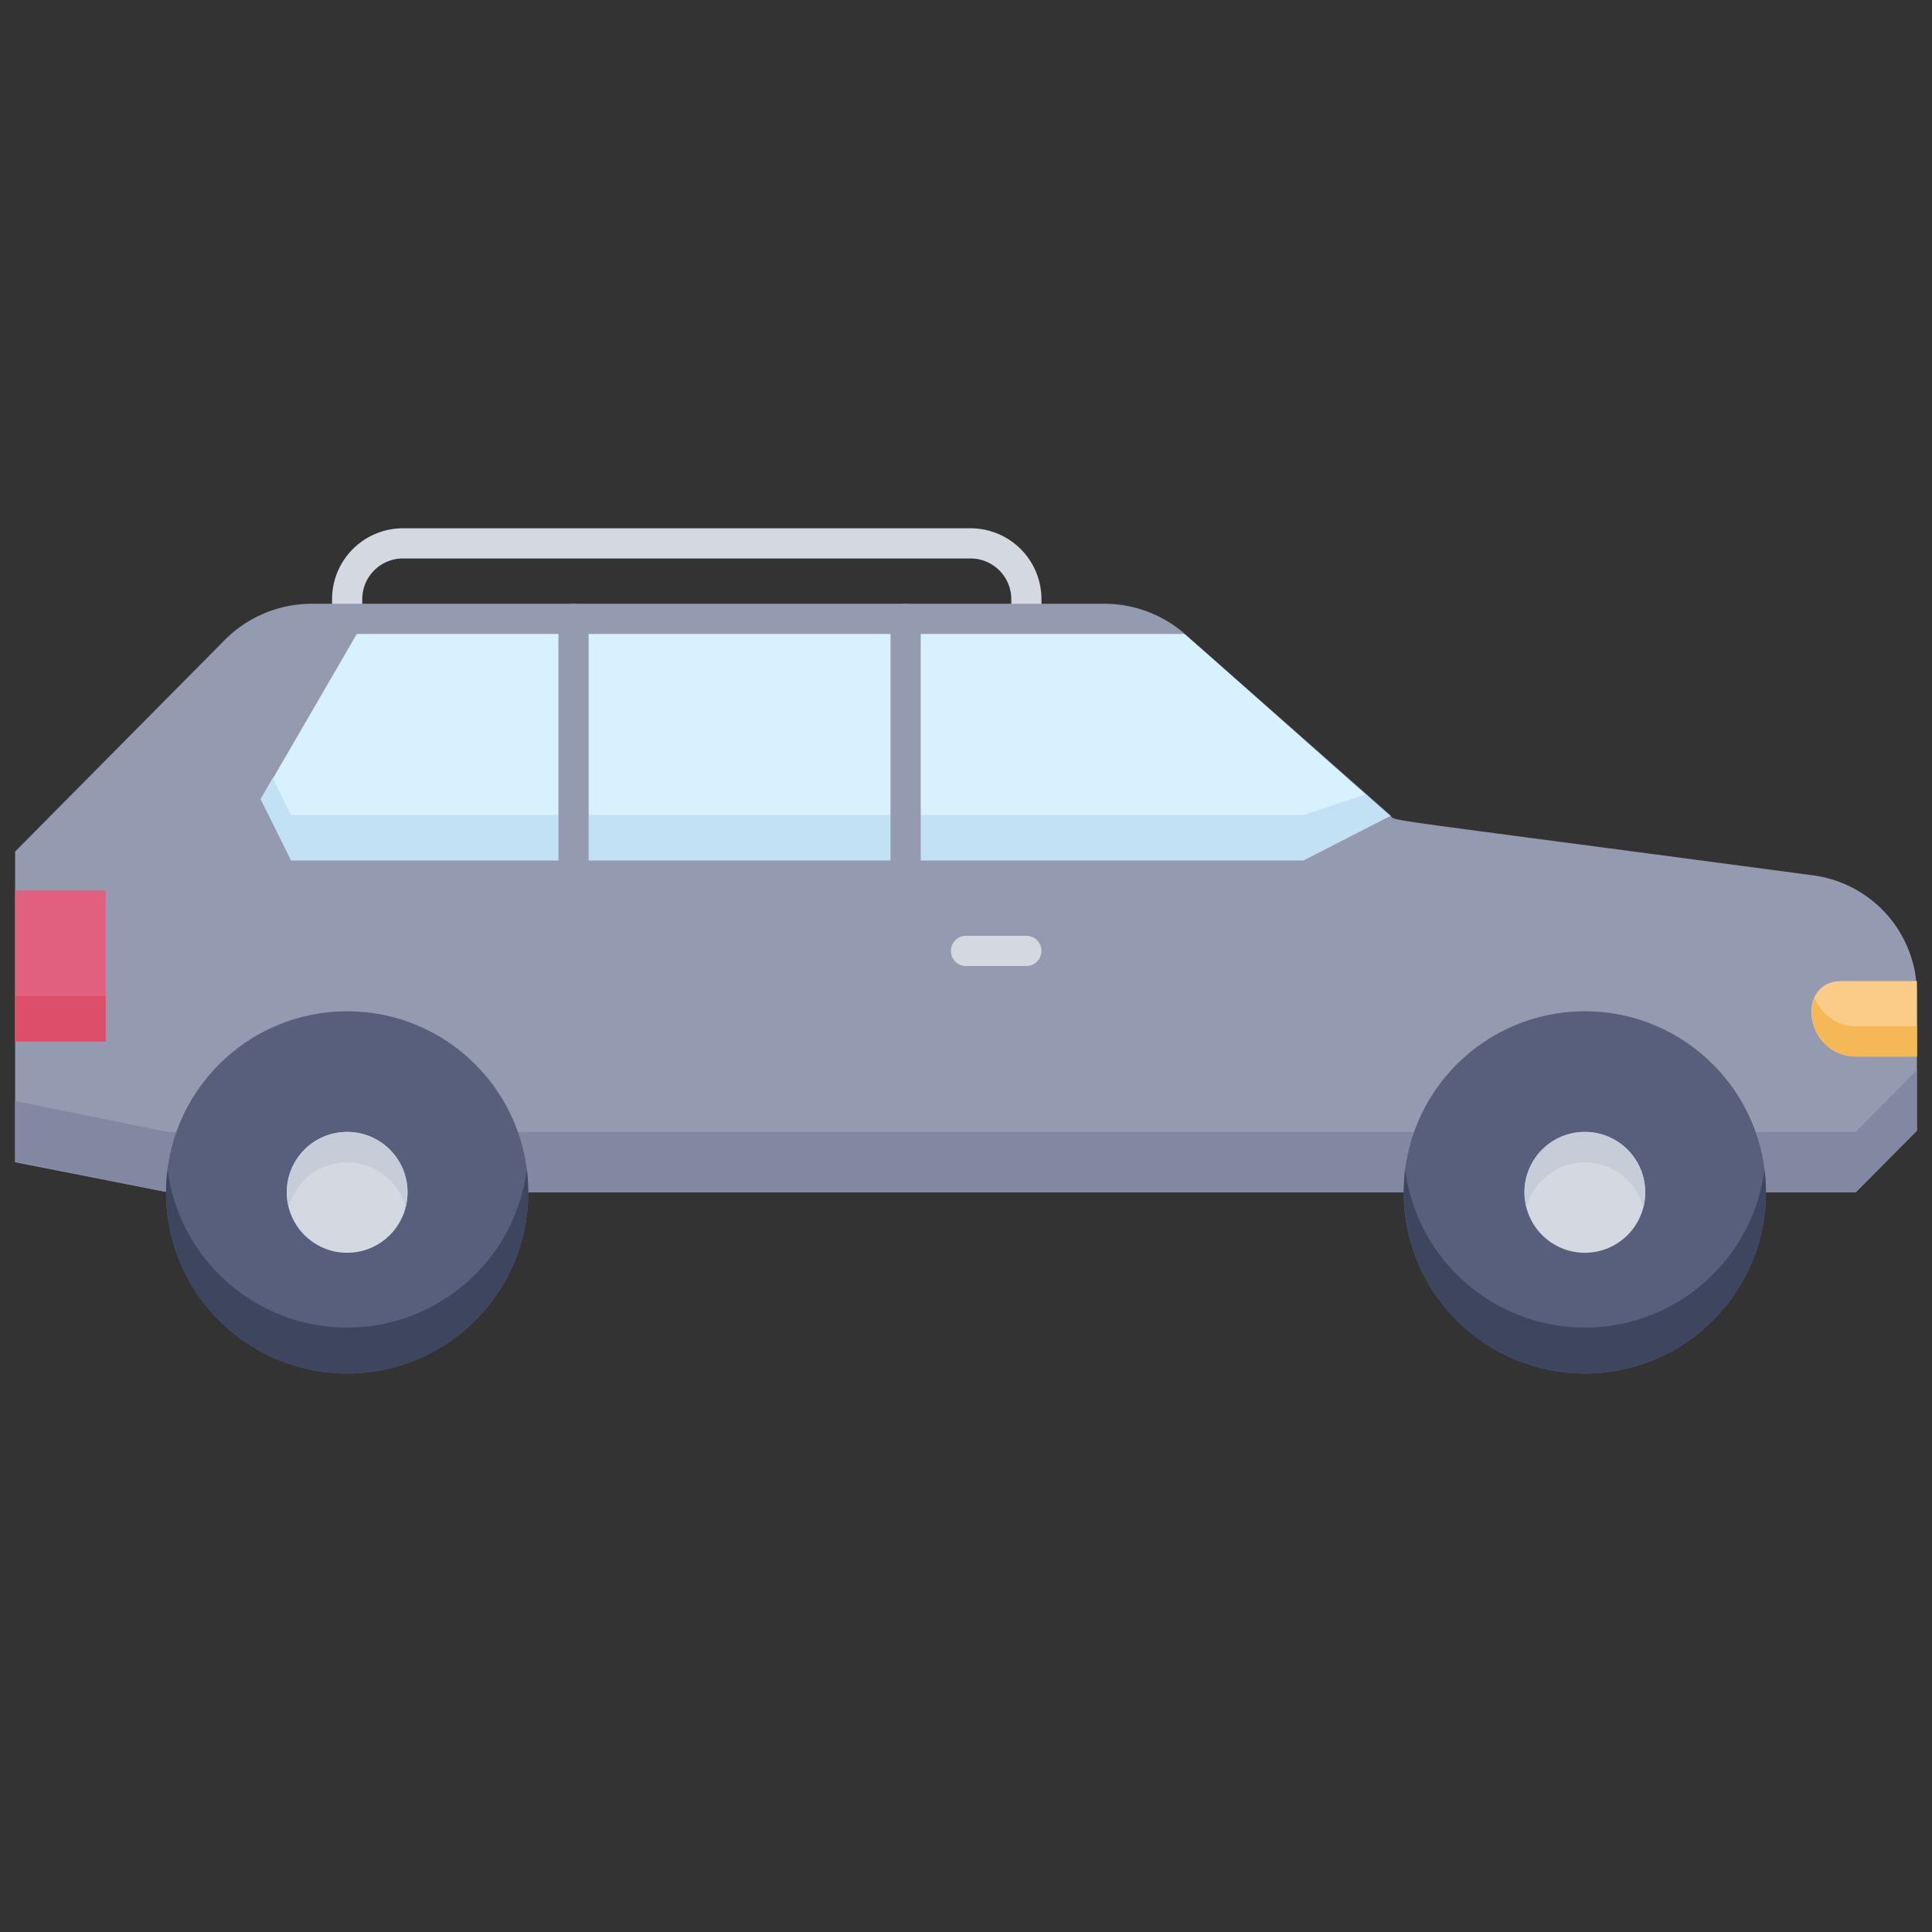<svg xmlns="http://www.w3.org/2000/svg" viewBox="0 0 128 128"><rect x="0" y="0" width="128" height="128" fill="#333333" stroke="none"/><defs><style>.cls-1{fill:#d4d8e1;}.cls-2{fill:#949aaf;}.cls-3{fill:#8288a1;}.cls-4{fill:#575f7c;}.cls-5{fill:#3d465e;}.cls-6{fill:#c7cdd8;}.cls-7{fill:#d7f1ff;}.cls-8{fill:#c3e1f5;}.cls-9{fill:#e2607f;}.cls-10{fill:#dd4e6a;}.cls-11{fill:#fbcc88;}.cls-12{fill:#f6b756;}</style></defs><title>SUV</title><g id="SUV"><path class="cls-1" d="M67,41V39.69A2.7,2.7,0,0,0,64.31,37H26.69A2.7,2.7,0,0,0,24,39.69V41a1,1,0,0,1-2,0V39.69A4.7,4.7,0,0,1,26.69,35H64.31A4.7,4.7,0,0,1,69,39.69V41A1,1,0,0,1,67,41Z"/><path class="cls-2" d="M127,65.92v9L122.94,79H11.16L1,77V56.42l13.87-14A8.15,8.15,0,0,1,20.65,40H73.12a8.13,8.13,0,0,1,5.38,2l13.6,12c.51.45-2.48-.07,28.06,4A7.91,7.91,0,0,1,127,65.92Z"/><polygon class="cls-3" points="127 70.89 127 74.89 122.94 79 11.16 79 1 76.95 1 72.95 11.16 75 122.94 75 127 70.89"/><circle class="cls-4" cx="23" cy="79" r="12"/><circle class="cls-4" cx="105" cy="79" r="12"/><path class="cls-5" d="M23,91A12,12,0,0,1,11.1,77.5a12,12,0,0,0,23.8,0A12,12,0,0,1,23,91Z"/><path class="cls-5" d="M105,91A12,12,0,0,1,93.1,77.5a12,12,0,0,0,23.8,0A12,12,0,0,1,105,91Z"/><circle class="cls-1" cx="23" cy="79" r="4"/><circle class="cls-1" cx="105" cy="79" r="4"/><path class="cls-6" d="M26.87,80a4,4,0,0,0-7.74,0,4,4,0,1,1,7.74,0Z"/><path class="cls-6" d="M108.87,80a4,4,0,0,0-7.74,0,4,4,0,1,1,7.74,0Z"/><path class="cls-7" d="M92.1,54.06,86.35,57H19.29l-2-4.06L23.64,42H78.45C78.52,42,87.78,50.25,92.1,54.06Z"/><polygon class="cls-8" points="86.35 57 19.29 57 17.26 52.94 18.07 51.55 19.29 54 86.35 54 90.48 52.63 92.1 54.06 86.35 57"/><path class="cls-2" d="M37,57V41a1,1,0,0,1,2,0V57A1,1,0,0,1,37,57Z"/><path class="cls-2" d="M59,57V41a1,1,0,0,1,2,0V57A1,1,0,0,1,59,57Z"/><path class="cls-1" d="M68,64H64a1,1,0,0,1,0-2h4A1,1,0,0,1,68,64Z"/><rect class="cls-9" x="1" y="59" width="6" height="10"/><rect class="cls-10" x="1" y="66" width="6" height="3"/><path class="cls-11" d="M127,70h-4c-3.44,0-4.09-5-1-5h5Z"/><path class="cls-12" d="M127,68v2h-4a2.91,2.91,0,0,1-2.78-3.9A3,3,0,0,0,123,68Z"/></g></svg>
